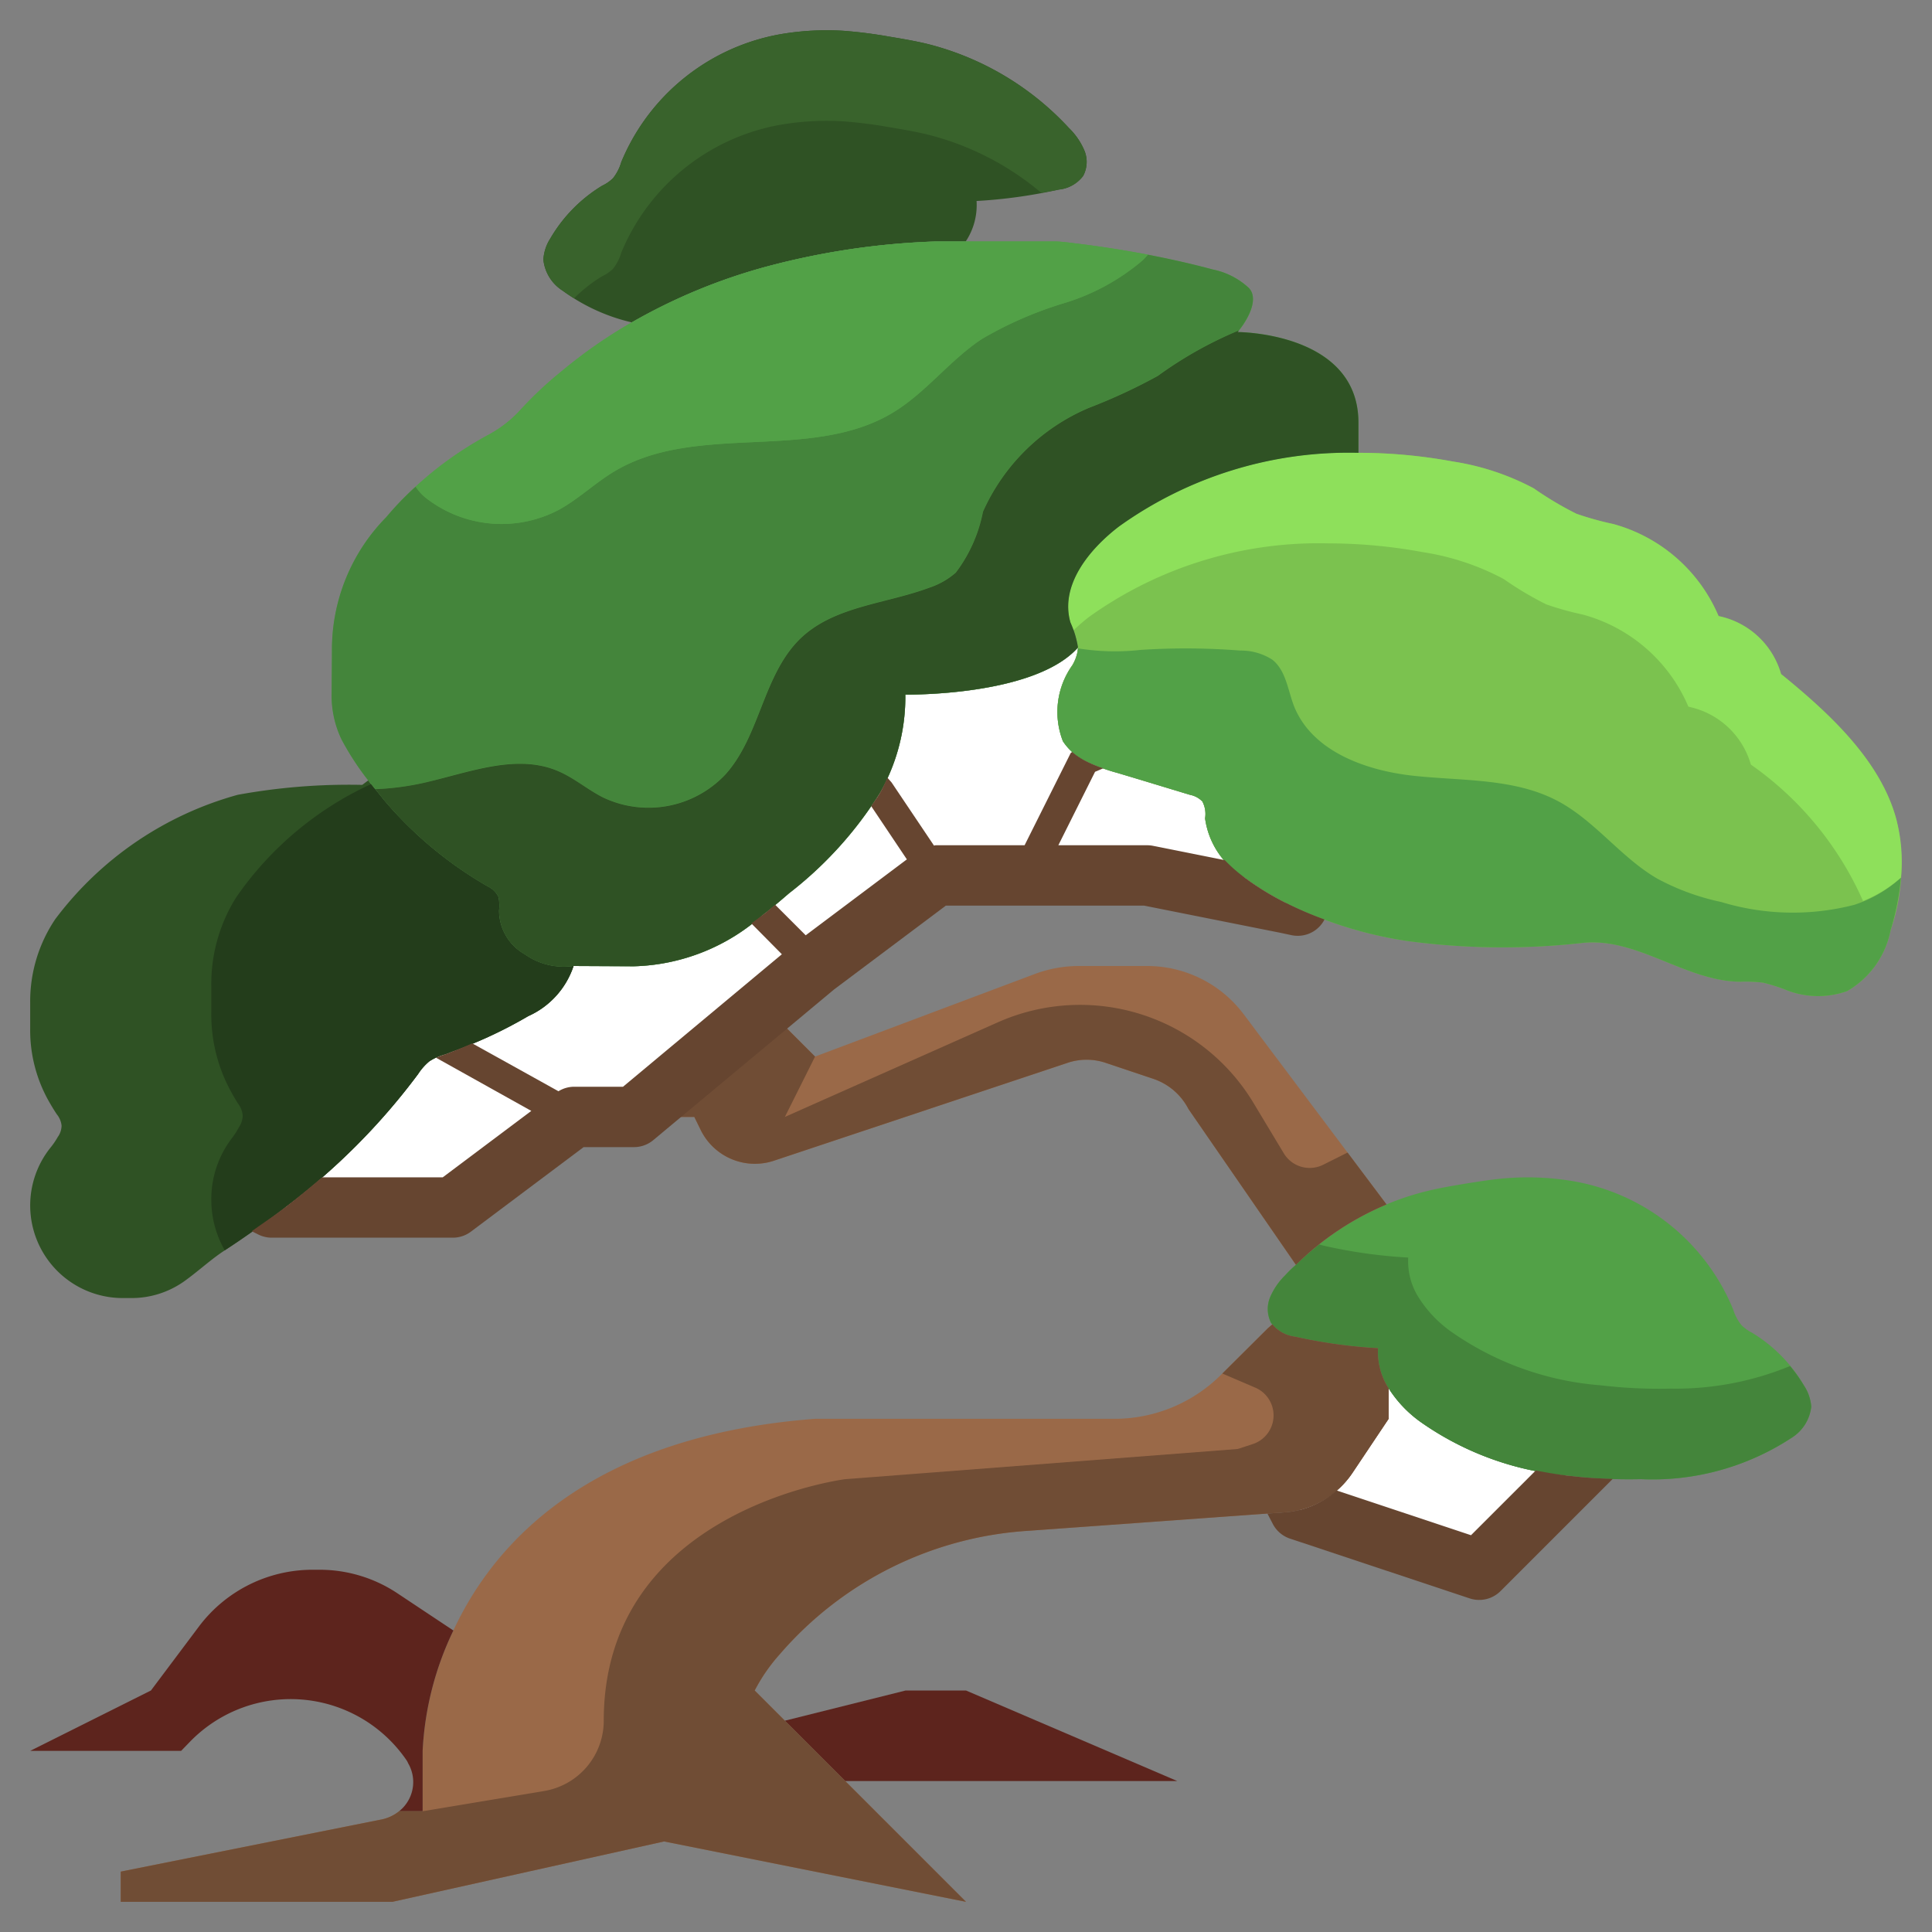 <svg height="512" viewBox="0 0 64 64" width="512" xmlns="http://www.w3.org/2000/svg"><rect x="0" y="0" width="64" height="64" fill="#808080" stroke="none"/><g id="_24-bonsai" data-name="24-bonsai"><g fill="#fff"><path d="m52.01 48.889-.01.111-3 3-5.95-1.981a2.972 2.972 0 0 0 1.76-1.24l1.19-1.779v-1.01a4.014 4.014 0 0 0 1.08 1.13 9.95 9.95 0 0 0 4.93 1.769z"/><path d="m19 37-4 3h-5.56a21.731 21.731 0 0 0 4.41-4.42 1.86 1.86 0 0 1 .37-.42 1.812 1.812 0 0 1 .51-.23 1.8 1.8 0 0 0 .21-.08l.06.15z"/><path d="m25.36 33.359-4.36 3.641h-2l-4-2-.06-.15a14.89 14.89 0 0 0 2.56-1.19 2.773 2.773 0 0 0 1.5-1.66l1.99.01a6.664 6.664 0 0 0 4.3-1.72l1.71 1.71z"/><path d="m29.16 26.248 1.84 2.752-4 3-1.71-1.71c.28-.21.56-.45.85-.7a12.72 12.72 0 0 0 3.02-3.342z"/><path d="m35.91 25.178-1.91 3.822h-3l-1.84-2.751a6.43 6.43 0 0 0 .83-3.24s4.27.07 5.72-1.56c0 .03-.01.07-.01.11a1.4 1.4 0 0 1 -.18.48 2.665 2.665 0 0 0 -.31 2.51 1.855 1.855 0 0 0 .7.629z"/><path d="m42.62 29.919-4.62-.919h-4l1.91-3.821a5.721 5.721 0 0 0 1.09.421c.81.24 1.62.49 2.42.73a.778.778 0 0 1 .41.22.893.893 0 0 1 .09.56 2.7 2.7 0 0 0 1.31 1.961 9.4 9.4 0 0 0 1.39.848z"/></g><path d="m9.44 40c-.65.5-1.32.98-2.01 1.43-.43.28-.84.66-1.28.98a3.016 3.016 0 0 1 -1.81.59h-.27a3.067 3.067 0 0 1 -2.4-4.98 2.429 2.429 0 0 0 .24-.35.67.67 0 0 0 .13-.38.71.71 0 0 0 -.16-.38q-.12-.18-.24-.39a4.783 4.783 0 0 1 -.64-2.461v-.84a4.872 4.872 0 0 1 .83-2.77 11.308 11.308 0 0 1 6.05-4.121 20.512 20.512 0 0 1 4.12-.328l.2-.15c.18.24.37.47.55.69a12.939 12.939 0 0 0 3.4 2.821.765.765 0 0 1 .36.35 1.351 1.351 0 0 1 .02.45 1.669 1.669 0 0 0 .85 1.45 2.236 2.236 0 0 0 1.62.389 2.773 2.773 0 0 1 -1.5 1.66 14.89 14.89 0 0 1 -2.56 1.19 1.8 1.8 0 0 1 -.21.08 1.812 1.812 0 0 0 -.51.23 1.86 1.86 0 0 0 -.37.42 21.731 21.731 0 0 1 -4.41 4.42z" fill="#2f5224"/><path d="m35.91 4.958a.983.983 0 0 1 -.03.87 1.147 1.147 0 0 1 -.8.45 16.763 16.763 0 0 1 -2.73.38 2.172 2.172 0 0 1 -.36 1.342h-1a24.809 24.809 0 0 0 -5.55.82 18.827 18.827 0 0 0 -4.51 1.86 6.269 6.269 0 0 1 -2.29-1.05 1.387 1.387 0 0 1 -.64-1.03 1.454 1.454 0 0 1 .23-.7 4.974 4.974 0 0 1 1.72-1.75 1.291 1.291 0 0 0 .36-.25 1.562 1.562 0 0 0 .27-.53 7.031 7.031 0 0 1 5.48-4.27 9.082 9.082 0 0 1 1.88-.08 14.992 14.992 0 0 1 1.5.19c.42.07.84.14 1.26.24a9.538 9.538 0 0 1 4.71 2.791 2.271 2.271 0 0 1 .5.717z" fill="#2f5224"/><path d="m29.16 26.248a12.72 12.72 0 0 1 -3.02 3.341c-.29.25-.57.49-.85.7a6.664 6.664 0 0 1 -4.3 1.72l-1.99-.009a2.236 2.236 0 0 1 -1.62-.39 1.669 1.669 0 0 1 -.85-1.45 1.351 1.351 0 0 0 -.02-.45.765.765 0 0 0 -.36-.35 12.939 12.939 0 0 1 -3.4-2.821c-.18-.22-.37-.45-.55-.69a9.2 9.2 0 0 1 -.88-1.35 3.349 3.349 0 0 1 -.33-1.53l.01-1.4a6.247 6.247 0 0 1 1.8-4.44 11.56 11.56 0 0 1 3.39-2.73 3.973 3.973 0 0 0 1.05-.82 12.262 12.262 0 0 1 1.34-1.26 16.249 16.249 0 0 1 2.35-1.64 18.827 18.827 0 0 1 4.51-1.86 24.809 24.809 0 0 1 5.55-.819h4c.26.01.51.05.77.08a33.148 33.148 0 0 1 4.42.85 2.47 2.47 0 0 1 1.19.61c.35.37-.04 1.07-.37 1.46 0 0 4 0 4 3v1a13.06 13.06 0 0 0 -7.93 2.44c-1.02.78-1.96 1.97-1.61 3.18a3.166 3.166 0 0 1 .25.83c-1.45 1.63-5.72 1.56-5.72 1.56a6.43 6.43 0 0 1 -.83 3.238z" fill="#52a147"/><path d="m42.62 29.919a9.4 9.4 0 0 1 -1.39-.85 2.7 2.7 0 0 1 -1.31-1.961.893.893 0 0 0 -.09-.56.778.778 0 0 0 -.41-.22c-.8-.24-1.61-.49-2.42-.73a5.721 5.721 0 0 1 -1.09-.42 1.855 1.855 0 0 1 -.7-.63 2.665 2.665 0 0 1 .31-2.51 1.4 1.4 0 0 0 .18-.48c0-.04.01-.08.01-.11a3.166 3.166 0 0 0 -.25-.83c-.35-1.21.59-2.4 1.61-3.18a13.06 13.06 0 0 1 7.93-2.438 17.277 17.277 0 0 1 3.13.29 8.383 8.383 0 0 1 2.68.89 11.154 11.154 0 0 0 1.41.84 10 10 0 0 0 1.22.34 5.307 5.307 0 0 1 3.49 3.05 2.721 2.721 0 0 1 2.07 1.918c1.6 1.3 3.3 2.87 3.82 4.82a6.629 6.629 0 0 1 -.19 3.661 2.994 2.994 0 0 1 -1.44 2.02 2.877 2.877 0 0 1 -2.08-.06 5.831 5.831 0 0 0 -.71-.22 4.832 4.832 0 0 0 -.76-.03c-1.8-.02-3.39-1.46-5.18-1.29a23.854 23.854 0 0 1 -5.85-.06 13.536 13.536 0 0 1 -3.99-1.25z" fill="#7bc24f"/><path d="m46 45.989a2.22 2.22 0 0 1 -.35-1.33 16.884 16.884 0 0 1 -2.74-.38 1.151 1.151 0 0 1 -.76-.41c-.02-.01-.03-.03-.04-.04a1.017 1.017 0 0 1 -.03-.87 2.271 2.271 0 0 1 .5-.72 3.727 3.727 0 0 1 .35-.34 9.5 9.5 0 0 1 3-2 8.774 8.774 0 0 1 1.37-.45c.41-.1.83-.17 1.25-.24.5-.08 1-.16 1.5-.19a9.082 9.082 0 0 1 1.88.08 7.017 7.017 0 0 1 5.48 4.27 1.581 1.581 0 0 0 .28.53 1.4 1.4 0 0 0 .35.25 4.974 4.974 0 0 1 1.72 1.75 1.467 1.467 0 0 1 .24.7 1.4 1.4 0 0 1 -.65 1.03 8.409 8.409 0 0 1 -5 1.37 16.668 16.668 0 0 1 -2.34-.11 9.95 9.95 0 0 1 -4.93-1.77 4.014 4.014 0 0 1 -1.08-1.13z" fill="#52a147"/><path d="m43.05 50.019a2.966 2.966 0 0 1 -.52.08l-8.46.61a11.851 11.851 0 0 0 -8.24 4.091 5.782 5.782 0 0 0 -.83 1.2l1 1 2 2 2 2 2 2-10-2-9 2h-9v-1l8.65-1.73a1.371 1.371 0 0 0 .57-.27h.78v-2a10.357 10.357 0 0 1 1.02-3.99c1.35-2.91 4.53-6.441 11.98-7.01h9.91a5 5 0 0 0 3.56-1.48l1.53-1.52.15-.13a1.151 1.151 0 0 0 .76.41 16.884 16.884 0 0 0 2.74.38 2.22 2.22 0 0 0 .35 1.33v1.01l-1.19 1.78a2.972 2.972 0 0 1 -1.76 1.239z" fill="#9a6948"/><path d="m41.2 33.6 4.73 6.3a9.5 9.5 0 0 0 -3 2l-3.56-5.16a2.044 2.044 0 0 0 -1.16-1l-1.58-.53a1.973 1.973 0 0 0 -1.27 0l-9.72 3.24a2 2 0 0 1 -2.42-1l-.22-.45h-2l4.36-3.64 1.64 1.64 7.32-2.75a4.172 4.172 0 0 1 1.4-.25h2.28a4 4 0 0 1 3.2 1.6z" fill="#9a6948"/><path d="m39 59h-11l-2-2 4-1h2z" fill="#5d241d"/><path d="m15 54 .02.01a10.357 10.357 0 0 0 -1.02 3.99v2h-.78a1.234 1.234 0 0 0 .3-1.59.594.594 0 0 0 -.04-.08 4.648 4.648 0 0 0 -7.18-.64l-.3.31h-5l4-2 1.59-2.12a4.708 4.708 0 0 1 3.75-1.88h.24a4.65 4.65 0 0 1 2.6.79z" fill="#5d241d"/><path d="m13.85 35.579a1.86 1.86 0 0 1 .37-.42 1.812 1.812 0 0 1 .51-.23 1.8 1.8 0 0 0 .21-.08 14.89 14.89 0 0 0 2.56-1.19 2.773 2.773 0 0 0 1.5-1.659 2.236 2.236 0 0 1 -1.62-.39 1.669 1.669 0 0 1 -.85-1.45 1.351 1.351 0 0 0 -.02-.45.765.765 0 0 0 -.36-.35 12.958 12.958 0 0 1 -3.4-2.821c-.148-.181-.3-.373-.453-.567a11.027 11.027 0 0 0 -4.467 3.745 5.375 5.375 0 0 0 -.83 2.932v.889a5.3 5.3 0 0 0 .64 2.6q.12.222.24.412a.775.775 0 0 1 .16.4.736.736 0 0 1 -.13.4 2.579 2.579 0 0 1 -.24.37 3.322 3.322 0 0 0 -.67 2.031 3.361 3.361 0 0 0 .445 1.667c.685-.447 1.355-.923 1.995-1.418a21.731 21.731 0 0 0 4.41-4.421z" fill="#233d1b"/><path d="m20.31 8.9a1.562 1.562 0 0 0 .27-.53 7.032 7.032 0 0 1 5.48-4.27 9.082 9.082 0 0 1 1.88-.08 14.992 14.992 0 0 1 1.5.19c.42.07.84.14 1.26.24a9.359 9.359 0 0 1 3.792 1.937c.2-.037.393-.064.588-.107a1.147 1.147 0 0 0 .8-.45.983.983 0 0 0 .03-.87 2.271 2.271 0 0 0 -.5-.72 9.543 9.543 0 0 0 -4.71-2.79c-.42-.1-.84-.17-1.26-.24a14.992 14.992 0 0 0 -1.5-.19 9.082 9.082 0 0 0 -1.88.08 7.032 7.032 0 0 0 -5.48 4.27 1.562 1.562 0 0 1 -.27.53 1.291 1.291 0 0 1 -.36.25 4.974 4.974 0 0 0 -1.72 1.75 1.454 1.454 0 0 0 -.23.7 1.387 1.387 0 0 0 .64 1.03c.123.092.252.171.379.251a4.767 4.767 0 0 1 .931-.731 1.291 1.291 0 0 0 .36-.25z" fill="#39632c"/><path d="m53.01 45.889a9.95 9.95 0 0 1 -4.93-1.77 4.014 4.014 0 0 1 -1.08-1.13 2.22 2.22 0 0 1 -.35-1.33 16.884 16.884 0 0 1 -2.74-.38c-.07-.017-.14-.034-.209-.055a9.982 9.982 0 0 0 -.771.675 3.727 3.727 0 0 0 -.35.34 2.271 2.271 0 0 0 -.5.72 1.017 1.017 0 0 0 .03.87c.01.01.02.03.04.04a1.151 1.151 0 0 0 .76.41 16.884 16.884 0 0 0 2.74.38 2.22 2.22 0 0 0 .35 1.33 4.014 4.014 0 0 0 1.08 1.13 9.95 9.95 0 0 0 4.93 1.77 16.668 16.668 0 0 0 2.34.11 8.409 8.409 0 0 0 5-1.37 1.4 1.4 0 0 0 .65-1.029 1.467 1.467 0 0 0 -.24-.7 5.067 5.067 0 0 0 -.462-.648 9.958 9.958 0 0 1 -3.948.748 16.668 16.668 0 0 1 -2.34-.111z" fill="#44853b"/><path d="m57.017 29.88a7.859 7.859 0 0 1 -2.127-.78c-1.2-.7-2.057-1.912-3.287-2.565-1.433-.76-3.144-.662-4.757-.834s-3.4-.817-3.988-2.33c-.2-.531-.266-1.17-.714-1.52a1.912 1.912 0 0 0 -1.055-.3 23.13 23.13 0 0 0 -3.309-.022 7.588 7.588 0 0 1 -2.072-.052c0 .027-.008.058-.008.091a1.4 1.4 0 0 1 -.18.48 2.665 2.665 0 0 0 -.31 2.51 1.855 1.855 0 0 0 .7.63 5.721 5.721 0 0 0 1.09.412c.81.24 1.62.49 2.42.73a.778.778 0 0 1 .41.22.893.893 0 0 1 .09.56 2.7 2.7 0 0 0 1.31 1.961 9.4 9.4 0 0 0 1.39.85 13.536 13.536 0 0 0 3.99 1.25 23.854 23.854 0 0 0 5.85.06c1.79-.17 3.38 1.27 5.18 1.29a4.832 4.832 0 0 1 .76.03 5.831 5.831 0 0 1 .71.22 2.877 2.877 0 0 0 2.08.06 2.994 2.994 0 0 0 1.44-2.02 8.481 8.481 0 0 0 .341-1.739 4.247 4.247 0 0 1 -1.539.9 8.155 8.155 0 0 1 -4.415-.092z" fill="#52a147"/><path d="m62.82 27.148c-.52-1.95-2.22-3.52-3.82-4.82a2.721 2.721 0 0 0 -2.07-1.92 5.307 5.307 0 0 0 -3.49-3.05 10 10 0 0 1 -1.22-.34 11.154 11.154 0 0 1 -1.41-.84 8.383 8.383 0 0 0 -2.68-.89 17.277 17.277 0 0 0 -3.13-.288 13.06 13.06 0 0 0 -7.93 2.44c-1.02.78-1.96 1.97-1.61 3.18.029.086.064.174.1.262a6.388 6.388 0 0 1 .511-.442 13.06 13.06 0 0 1 7.929-2.44 17.277 17.277 0 0 1 3.13.29 8.383 8.383 0 0 1 2.68.89 11.154 11.154 0 0 0 1.41.84 10 10 0 0 0 1.22.34 5.307 5.307 0 0 1 3.49 3.05 2.721 2.721 0 0 1 2.07 1.918 10.879 10.879 0 0 1 3.715 4.518 4.276 4.276 0 0 0 1.256-.776 5.451 5.451 0 0 0 -.151-1.922z" fill="#8ee05b"/><path d="m18.472 25.534c.533.225.98.616 1.5.877a3.5 3.5 0 0 0 4.046-.749c1.174-1.291 1.251-3.347 2.524-4.542 1.116-1.048 2.8-1.121 4.238-1.655a2.549 2.549 0 0 0 .88-.5 4.883 4.883 0 0 0 .9-2.017 6.7 6.7 0 0 1 3.51-3.441 18.627 18.627 0 0 0 2.283-1.059 13.133 13.133 0 0 1 2.691-1.51c.318-.4.658-1.049.324-1.4a2.47 2.47 0 0 0 -1.19-.61c-.711-.192-1.43-.352-2.153-.491-.059.065-.116.13-.178.189a7.238 7.238 0 0 1 -2.6 1.417 12.53 12.53 0 0 0 -2.724 1.188c-1.064.7-1.851 1.776-2.943 2.436-2.721 1.646-6.5.313-9.231 1.95-.647.389-1.2.928-1.863 1.285a4.072 4.072 0 0 1 -4.371-.4 1.521 1.521 0 0 1 -.346-.379 9.565 9.565 0 0 0 -.973 1.008 6.247 6.247 0 0 0 -1.8 4.44l-.01 1.4a3.349 3.349 0 0 0 .33 1.53 9.2 9.2 0 0 0 .88 1.35c.076.1.153.193.231.29a8.975 8.975 0 0 0 1.842-.266c1.395-.344 2.884-.899 4.203-.341z" fill="#44853b"/><path d="m14.119 16.5a4.072 4.072 0 0 0 4.371.4c.665-.357 1.216-.9 1.863-1.285 2.727-1.637 6.51-.3 9.231-1.95 1.092-.66 1.879-1.732 2.943-2.436a12.53 12.53 0 0 1 2.724-1.188 7.238 7.238 0 0 0 2.6-1.417c.062-.059.119-.124.178-.189q-1.129-.212-2.269-.357c-.26-.03-.51-.07-.77-.08h-4a24.809 24.809 0 0 0 -5.55.82 18.827 18.827 0 0 0 -4.51 1.86 16.249 16.249 0 0 0 -2.35 1.64 12.262 12.262 0 0 0 -1.34 1.26 3.973 3.973 0 0 1 -1.05.82 12.752 12.752 0 0 0 -2.417 1.722 1.521 1.521 0 0 0 .346.38z" fill="#52a147"/><path d="m41 11c.015-.018.03-.039.046-.058a13.133 13.133 0 0 0 -2.691 1.51 18.627 18.627 0 0 1 -2.283 1.059 6.7 6.7 0 0 0 -3.51 3.441 4.883 4.883 0 0 1 -.9 2.017 2.549 2.549 0 0 1 -.88.5c-1.435.534-3.122.607-4.238 1.655-1.273 1.2-1.35 3.251-2.524 4.542a3.5 3.5 0 0 1 -4.046.749c-.517-.261-.964-.652-1.5-.877-1.319-.558-2.808 0-4.2.338a8.975 8.975 0 0 1 -1.842.266c.107.134.215.273.319.4a12.958 12.958 0 0 0 3.4 2.821.765.765 0 0 1 .36.35 1.351 1.351 0 0 1 .02.45 1.669 1.669 0 0 0 .85 1.45 2.236 2.236 0 0 0 1.619.387l1.99.01a6.664 6.664 0 0 0 4.3-1.72c.28-.21.56-.45.85-.7a12.735 12.735 0 0 0 3.02-3.341 6.43 6.43 0 0 0 .83-3.24s4.27.07 5.72-1.56a3.166 3.166 0 0 0 -.25-.83c-.35-1.21.59-2.4 1.61-3.18a13.06 13.06 0 0 1 7.93-2.439v-1c0-3-4-3-4-3z" fill="#2f5224"/><path d="m42.91 44.279a1.151 1.151 0 0 1 -.76-.41l-.15.131-1.507 1.5 1.089.467a1 1 0 0 1 -.077 1.868l-.505.165-13 1s-8 1-8 8a2.361 2.361 0 0 1 -1.973 2.329l-4.027.671h-.78a1.371 1.371 0 0 1 -.57.27l-8.65 1.73v1h9l9-2 10 2-2-2-2-2-2-2-1-1a5.782 5.782 0 0 1 .83-1.2 11.851 11.851 0 0 1 8.24-4.091l8.46-.61a2.873 2.873 0 0 0 .449-.063 2.974 2.974 0 0 0 1.831-1.257l1.19-1.779v-1.01a2.22 2.22 0 0 1 -.35-1.33 16.884 16.884 0 0 1 -2.74-.381z" fill="#704d35"/><path d="m23.22 37.449a2 2 0 0 0 2.42 1l9.72-3.24a1.973 1.973 0 0 1 1.27 0l1.58.53a2.044 2.044 0 0 1 1.16 1l3.56 5.16a9.5 9.5 0 0 1 3-2l-1.29-1.719-.812.406a1 1 0 0 1 -1.3-.38l-1-1.662a6.705 6.705 0 0 0 -8.474-2.678l-7.054 3.134 1-2-1.64-1.64-4.36 3.64h2z" fill="#704d35"/><path d="m42.62 29.92a9.4 9.4 0 0 1 -1.39-.85 5 5 0 0 1 -.655-.575l-2.375-.475a.985.985 0 0 0 -.2-.02h-2.941l1.216-2.433.272-.116a4.339 4.339 0 0 1 -.637-.271 2.248 2.248 0 0 1 -.395-.273c-.014.02-.041.027-.052.049l-1.522 3.044h-2.941a.237.237 0 0 0 -.06.012l-1.405-2.092-.138-.157c-.076.165-.149.331-.237.487s-.2.3-.3.455l1.181 1.763-3.351 2.515-1.012-1.012c-.129.106-.26.223-.388.319s-.27.205-.4.3l1.01 1.021-5.262 4.389h-1.638a.993.993 0 0 0 -.5.149l-2.855-1.586c-.234.1-.464.2-.7.287a1.8 1.8 0 0 1 -.21.08c-.1.033-.2.068-.29.109l3.155 1.761-2.933 2.2h-4q-.6.517-1.228 1c-.357.275-.735.525-1.1.786l.218.109a1 1 0 0 0 .443.105h6a1 1 0 0 0 .6-.2l3.733-2.8h1.667a1 1 0 0 0 .641-.232l.921-.768 3.512-2.926 1.553-1.295 3.706-2.779h6.567l4.513.9.38.081a1.046 1.046 0 0 0 .207.019.992.992 0 0 0 .876-.542 11.934 11.934 0 0 1 -1.256-.538z" fill="#664530"/><path d="m52.01 48.89c-.381-.041-.76-.105-1.136-.178l-2.145 2.144-4.456-1.484a2.876 2.876 0 0 1 -1.743.728l-.545.039.177.341a1 1 0 0 0 .572.489l5.951 1.98a1 1 0 0 0 1.022-.242l3.718-3.718c-.472-.013-.943-.039-1.415-.099z" fill="#664530"/></g></svg>